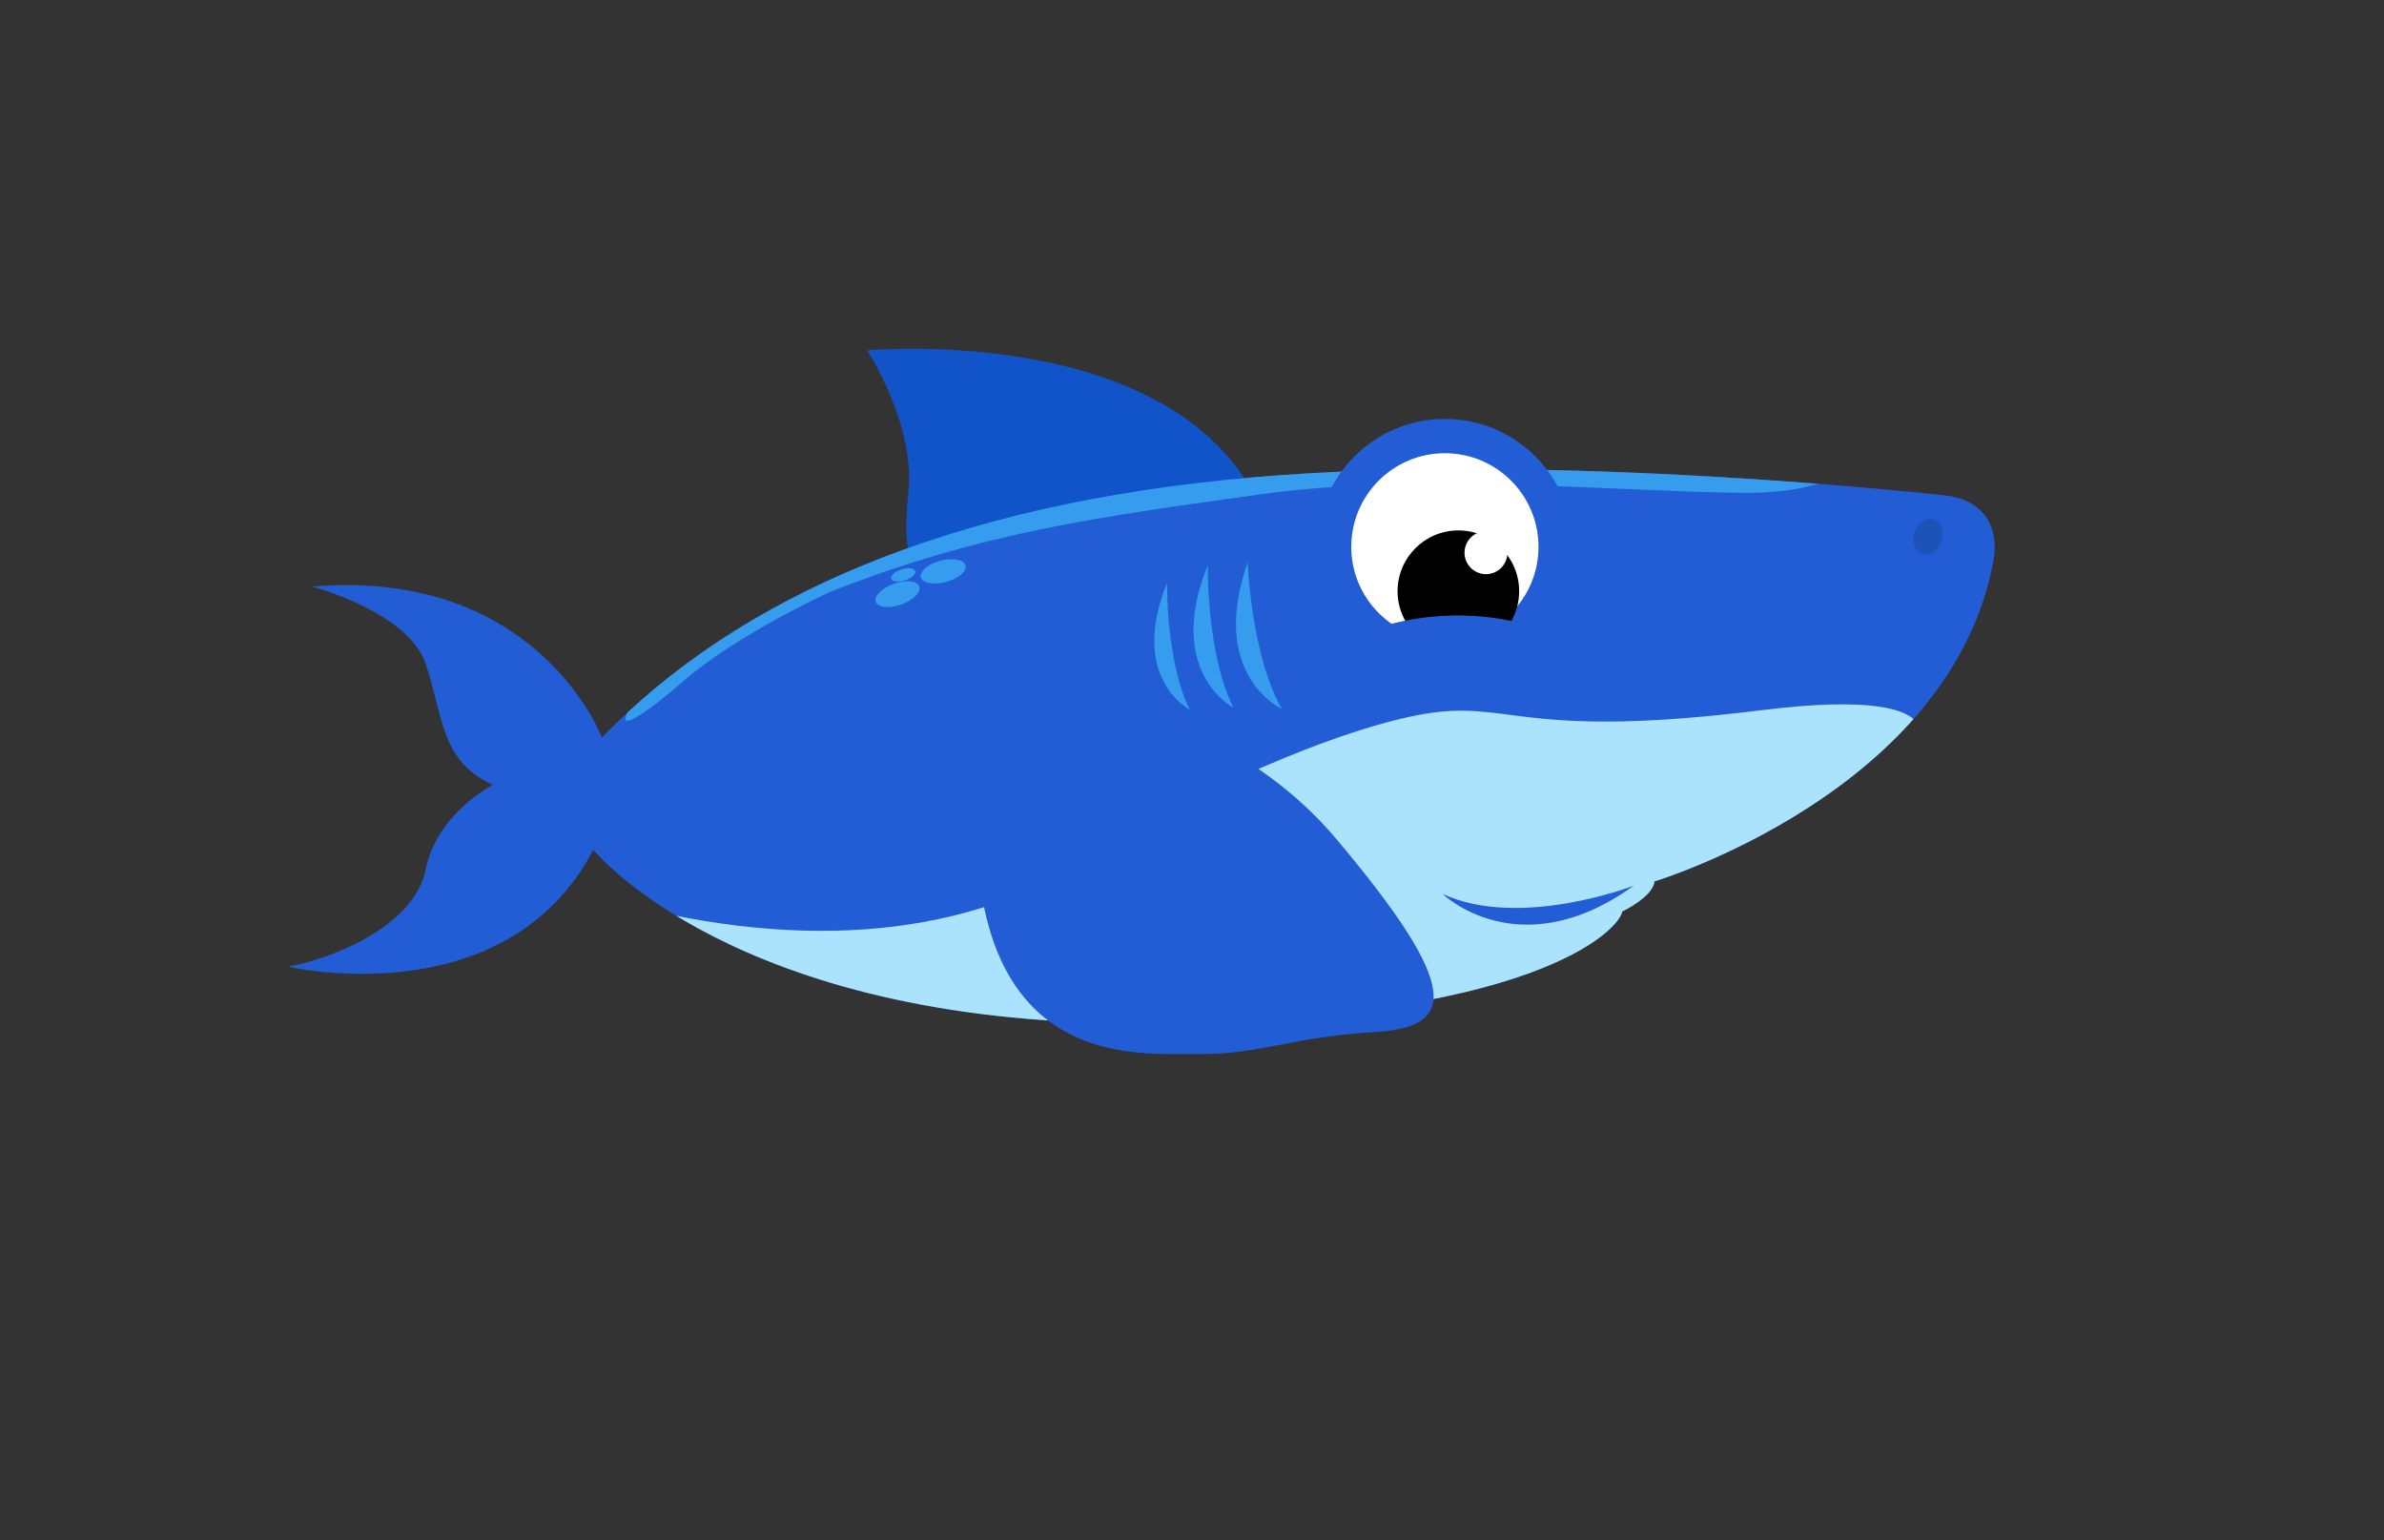 <svg xmlns="http://www.w3.org/2000/svg" xmlns:xlink="http://www.w3.org/1999/xlink" viewBox="0 0 260 168"><rect x="0" y="0" width="260" height="168" fill="#333333" stroke="none"/><defs><style>.cls-1{fill:#225dd6;}.cls-2{fill:#1153c9;}.cls-3{clip-path:url(#clip-path);}.cls-4{fill:#ace3fc;}.cls-5{fill:#369ced;}.cls-6{fill:#fff;}.cls-7{fill:#1d53b7;}</style><clipPath id="clip-path"><path class="cls-1" d="M212.5,54.07s-43-4.88-75.95-2-56,13-70.9,28.36c0,0-7-18.51-31.6-16.46,0,0,10.45,2.76,12.37,8.41S48,83,53.75,85.6c0,0-6.12,3.12-7.33,9.25s-10.21,9.74-15,10.58c0,0,23.68,5.52,33.29-12.74,0,0,15.3,18.91,59,18.91s53-10.34,53.2-12.18c0,0,3.37-1.6,3.53-3.29,0,0,32.52-9.81,37-35.17C217.43,61,218.75,55.11,212.5,54.07Z"/></clipPath></defs><g id="Layer_6" data-name="Layer 6"><path class="cls-2" d="M99.86,61.28s-1.6,0-.8-7.53-4.49-15.54-4.49-15.54S125.66,35.33,136.23,53c0,0-3,14.58-21.79,17.79S99.86,61.28,99.86,61.28Z"/><path class="cls-1" d="M212.5,54.07s-43-4.88-75.95-2-56,13-70.9,28.36c0,0-7-18.51-31.6-16.46,0,0,10.45,2.76,12.37,8.41S48,83,53.75,85.6c0,0-6.12,3.12-7.33,9.25s-10.21,9.74-15,10.58c0,0,23.68,5.52,33.29-12.74,0,0,15.3,18.91,59,18.91s53-10.34,53.2-12.18c0,0,3.37-1.6,3.53-3.29,0,0,32.52-9.81,37-35.17C217.43,61,218.75,55.11,212.5,54.07Z"/><g class="cls-3"><path class="cls-4" d="M208.18,83.07s8.33-8.65-16.19-5.6-26.92-.64-34.93.16-24.35,7.21-38.61,16.18S85.76,103.58,65.89,98l11.7,39.89L195.2,119.93Z"/><path class="cls-5" d="M204,47.5s-.16,6.41-14.1,6.25-35.25-2.24-52.4.16-30.28,4.05-47,10.66c0,0-10.22,4.64-16.23,9.93-6.73,5.93-11.41,7.49,5.89-9.69s83.28-25.48,83.28-25.48Z"/></g><circle class="cls-1" cx="157.58" cy="59.64" r="13.95"/><circle class="cls-6" cx="157.58" cy="59.64" r="10.21"/><circle cx="159.05" cy="64.48" r="6.63"/><circle class="cls-6" cx="162.06" cy="60.28" r="2.34"/><path class="cls-1" d="M168.52,68.73a29.19,29.19,0,0,0-21.15.81l7.85,5.68,14.34-2.72Z"/><ellipse class="cls-7" cx="210.3" cy="58.56" rx="2" ry="1.56" transform="translate(82.43 235.49) rotate(-69.71)"/><ellipse class="cls-5" cx="102.86" cy="62.32" rx="2.52" ry="1.2" transform="translate(-12.61 28.7) rotate(-14.98)"/><ellipse class="cls-5" cx="97.88" cy="64.79" rx="2.52" ry="1.2" transform="translate(-16.03 36.48) rotate(-19.54)"/><ellipse class="cls-5" cx="98.5" cy="62.71" rx="1.37" ry="0.63" transform="translate(-14.3 32.53) rotate(-17.51)"/><path class="cls-5" d="M136.07,61.32s.36,10.1,3.73,16C139.8,77.31,131.75,73.7,136.07,61.32Z"/><path class="cls-5" d="M131.72,61.63s-.15,9.72,2.8,15.55C134.52,77.18,127,73.32,131.72,61.63Z"/><path class="cls-5" d="M127.28,63.59s-.13,8.65,2.5,13.83C129.78,77.42,123.05,74,127.28,63.59Z"/><path class="cls-1" d="M178.19,96.59s-12.39,4.81-20.85.91C157.34,97.5,165.68,105.61,178.19,96.59Z"/><path class="cls-1" d="M108,74.22s23.75.69,37.71,17.25,12.93,20.6,4.1,21.1-12.59,2.51-19.41,2.39S100.38,117.79,108,74.22Z"/></g></svg>